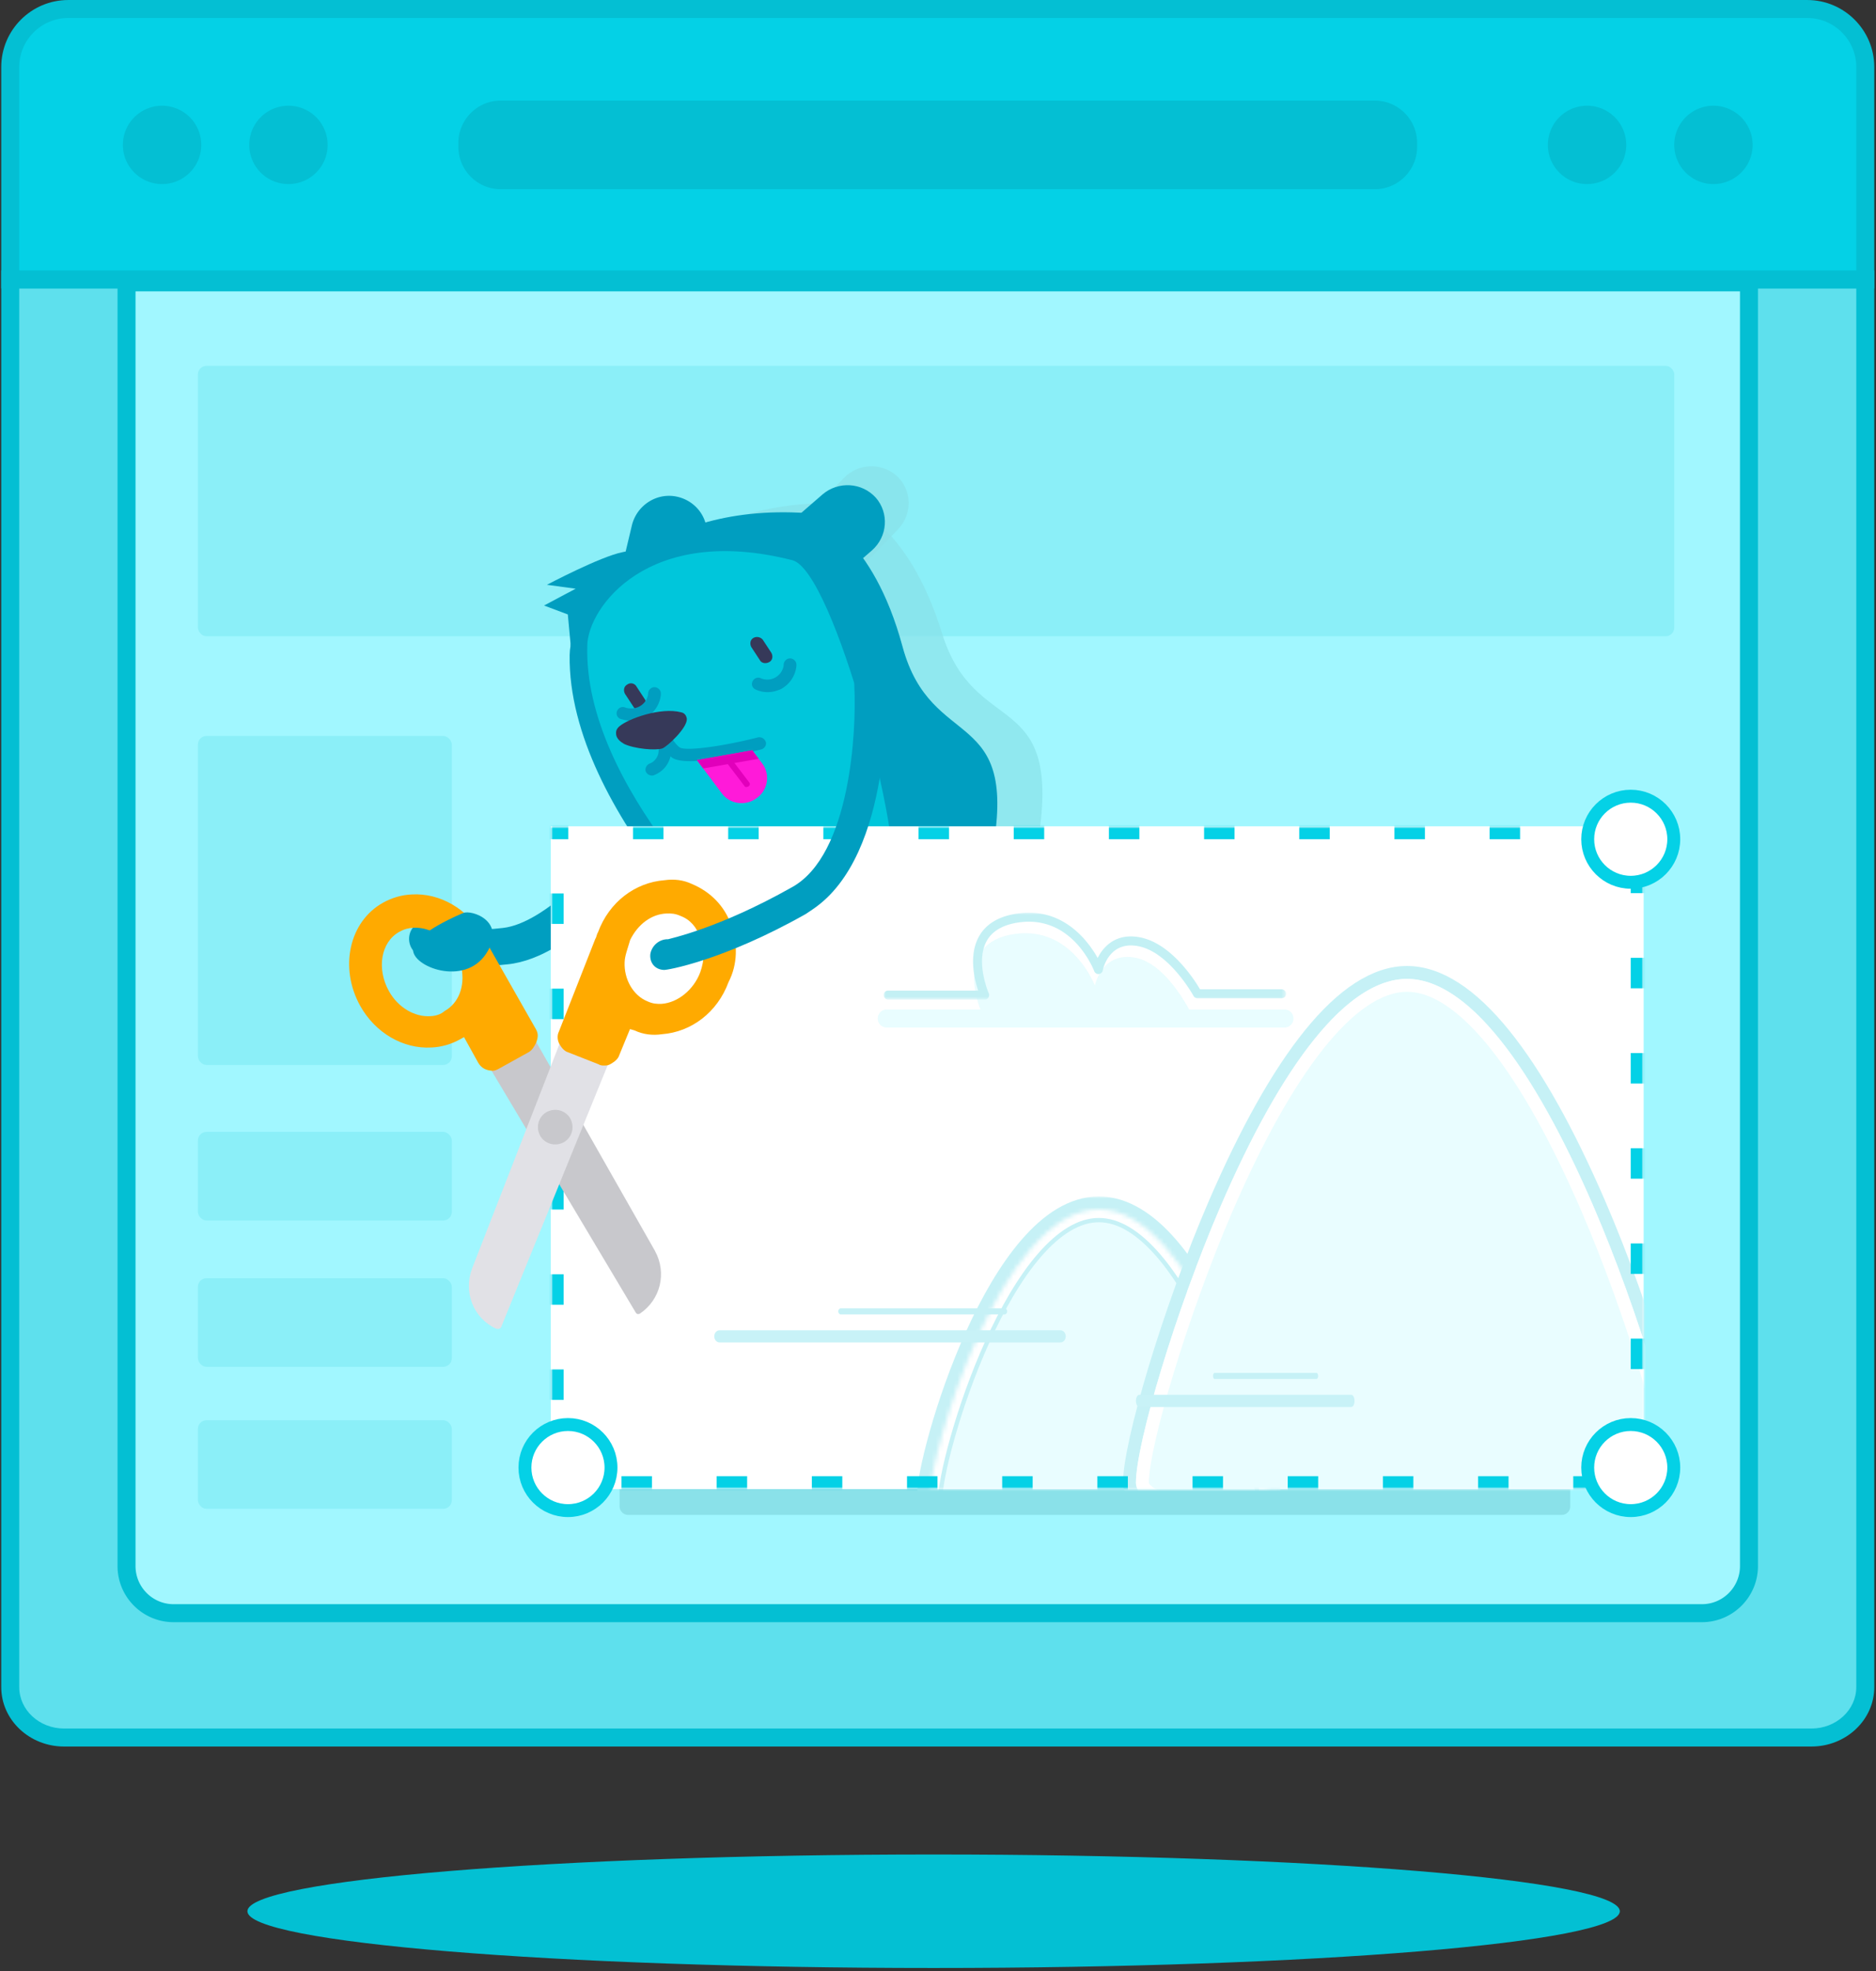 <svg width="436" height="458" viewBox="0 0 436 458" xmlns="http://www.w3.org/2000/svg" xmlns:xlink="http://www.w3.org/1999/xlink"><rect x="0" y="0" width="436" height="458" fill="#333333" stroke="none"/><title>Bear-and-window</title><defs><path id="a" d="M0 0h254v154H0z"/><path id="c" d="M0 0h84.762v81.384H0z"/><path d="M81.762 70.402C81.762 59.76 65.009 3 42.38 3S3 59.76 3 70.402c0 10.642 78.762 10.642 78.762 0z" id="e"/><path d="M78.762 67.402C78.762 56.76 62.009 0 39.38 0S0 56.76 0 67.402c0 10.642 78.762 10.642 78.762 0z" id="f"/><path id="h" d="M0 0h254v154H0z"/><path id="j" d="M0 0h254v154H0z"/><path id="l" d="M0 0h254v154H0z"/><path id="n" d="M0 0h254v154H0z"/><path id="p" d="M0 0h254v154H0z"/><path id="r" d="M0 0h254v154H0z"/><path id="t" d="M93.506 0v20.2H0V0z"/></defs><g fill="none" fill-rule="evenodd"><g fill-rule="nonzero"><path d="M2.38 64.927v327.09c0 6.463 5.599 11.706 12.502 11.706h406.122c6.904 0 12.503-5.239 12.503-11.707V65.613L2.379 64.927z" fill="#5EE0ED"/><path d="M4.472 67.016v325c0 5.305 4.667 9.62 10.408 9.62H421c5.742 0 10.417-4.315 10.417-9.62v-325H4.472zm416.53 338.8H14.88c-8.046 0-14.59-6.188-14.59-13.8V62.835H435.6v329.18c0 7.612-6.55 13.8-14.599 13.8z" fill="#04BFD3"/><path d="M433.505 62.976V15.574c0-7.446-6.038-13.483-13.486-13.483H15.863c-7.447 0-13.485 6.037-13.485 13.483v49.354h431.127v-1.952z" fill="#04D1E6"/><path d="M4.472 62.835h426.946V15.571c-.004-6.28-5.119-11.388-11.4-11.388H15.868c-6.281 0-11.395 5.109-11.395 11.388v47.264zm431.127 4.181H.29V15.571C.29 6.988 7.278.002 15.867.002h404.152c8.584 0 15.576 6.986 15.58 15.57v51.444z" fill="#04BFD3"/><path d="M29.406 65.614v298.275c0 6.041 4.897 10.941 10.935 10.941h355.202c6.038 0 10.935-4.9 10.935-10.941V65.614H29.406z" fill="#A1F7FF"/><rect fill="#5FDFEC" opacity=".329" x="46" y="85" width="343.111" height="62.837" rx="2"/><rect fill="#5FDFEC" opacity=".329" x="46" y="171" width="59" height="76.449" rx="2"/><rect fill="#5FDFEC" opacity=".329" x="46" y="263" width="59" height="20.59" rx="2"/><rect fill="#5FDFEC" opacity=".329" x="46" y="297" width="59" height="20.59" rx="2"/><rect fill="#5FDFEC" opacity=".329" x="46" y="330" width="59" height="20.59" rx="2"/><path d="M31.497 67.706v296.18c0 4.884 3.968 8.856 8.844 8.856h355.206c4.876 0 8.84-3.972 8.84-8.855V67.706H31.497zm364.05 309.217H40.341c-7.184 0-13.025-5.845-13.025-13.036V63.525h381.253v300.362c0 7.19-5.846 13.036-13.022 13.036zM37.666 24.565a9.106 9.106 0 0 1 9.108 9.106c0 5.025-4.077 9.101-9.108 9.101-5.03 0-9.107-4.076-9.107-9.101a9.106 9.106 0 0 1 9.107-9.106M67.037 24.565a9.106 9.106 0 0 1 9.108 9.106c0 5.025-4.077 9.101-9.108 9.101-5.03 0-9.107-4.076-9.107-9.101a9.106 9.106 0 0 1 9.107-9.106M319.496 43.964H116.387c-5.44 0-9.856-4.411-9.856-9.854v-.883c0-5.439 4.416-9.854 9.856-9.854h203.109c5.444 0 9.856 4.415 9.856 9.854v.883c0 5.443-4.412 9.854-9.856 9.854M368.847 24.565a9.106 9.106 0 0 1 9.108 9.106c0 5.025-4.077 9.101-9.108 9.101-5.03 0-9.107-4.076-9.107-9.101a9.106 9.106 0 0 1 9.107-9.106M398.218 24.565a9.106 9.106 0 0 1 9.108 9.106c0 5.025-4.077 9.101-9.108 9.101-5.03 0-9.107-4.076-9.107-9.101a9.106 9.106 0 0 1 9.107-9.106" fill="#04BFD3"/></g><path d="M57.5 444.09c0 7.28 71.402 13.184 159.48 13.184 88.08 0 159.482-5.905 159.482-13.185s-71.402-13.184-159.481-13.184c-88.08 0-159.481 5.904-159.481 13.184" fill="#03C0D3" fill-rule="nonzero"/><g fill-opacity=".7" fill-rule="nonzero" fill="#8AE1E9"><path d="M195.556 116.932c2.366.021 15.595 5.006 23.379 30.197 7.576 24.65 27.854 12.376 22.416 47.751-1.127 7.71-40.58 34.31-50.2 32.585-2.847-.456-48.668-38.758-49.457-75.613-.256-12.133 16.629-36.11 53.862-34.92z"/><path d="M193.78 137.384c1.072-.478 1.951-1.027 2.847-1.901l12.1-12.507c3.39-3.566 3.209-9.023-.163-12.269-3.565-3.317-9.08-3.077-12.395.298l-12.1 12.507c-3.39 3.566-3.21 9.023.163 12.268 2.559 2.5 6.33 3.036 9.547 1.604z"/></g><g transform="scale(-1 1) rotate(19 -394.789 -560.386)" fill-rule="nonzero"><path d="M30.478 34.918c-1.174 0-2.2-.145-3.375-.578l-16.14-6.505c-4.548-1.879-6.602-6.938-4.841-11.274 1.907-4.48 7.042-6.504 11.444-4.77l16.14 6.505c4.548 1.879 6.603 6.938 4.842 11.274-1.32 3.324-4.549 5.348-8.07 5.348z" fill="#009EC0"/><ellipse fill-opacity=".185" fill="#000" cx="42.718" cy="129.057" rx="42.55" ry="6.36"/><path d="M64.572 33.601c-2.934 0-5.869-1.445-7.483-4.047L46.82 13.366c-2.641-4.048-1.32-9.396 2.787-11.997 4.109-2.602 9.538-1.301 12.179 2.746l10.27 16.189c2.641 4.047 1.32 9.395-2.787 11.996a9.206 9.206 0 0 1-4.696 1.301z" fill="#009EC0"/><path d="M22.522 14.684c-2.2.867-12.765 10.262-11.004 36.569 1.76 25.728-21.569 21.537-3.815 52.613 3.815 6.793 50.18 17.49 58.544 12.43 2.494-1.445 31.546-53.624 19.074-88.314C81.213 16.563 56.856.23 22.522 14.684z" fill="#009EC0"/><path d="M8.012 80.712s-2.641 17.49-1.614 26.162c1.027 8.673 3.375 13.442 4.989 12.575 1.76-.867 6.309-26.306 6.309-26.306l-9.684-12.43zM74.109 96.457s-5.43 16.911-10.271 24.283c-4.695 7.371-9.097 10.551-10.27 9.106-1.175-1.446 6.308-26.307 6.308-26.307l14.233-7.082zM27.47 13.4C35.248 9.498 56.23 10.8 65.914 9.353c5.135-.722 19.074 1.446 19.074 1.446l-6.016 3.035 8.217 1.3-4.548 3.759 1.76 7.227-1.32-.723L36.86 12.822l-9.39.578z" fill="#009EC0"/><path d="M29.194 23.97c-8.363 5.493-3.228 71.404 2.641 78.631 9.537 11.563 31.693 9.106 34.628 3.036 1.027-2.313 25.97-47.41 14.232-78.486-2.935-8.095-22.45-22.26-51.5-3.18z" fill="#00C6DB"/><path d="M43.605 38.098c.88.145 1.32 1.012 1.174 1.88l-.88 3.468c-.147.867-1.028 1.301-1.908 1.156-.88-.144-1.32-1.011-1.174-1.879l.88-3.469c.294-.867 1.174-1.3 1.908-1.156zM74.904 38.802c.88.144 1.32 1.012 1.174 1.879l-.88 3.469c-.147.867-1.028 1.3-1.908 1.156-.88-.144-1.32-1.011-1.174-1.879l.88-3.469a1.468 1.468 0 0 1 1.908-1.156z" fill="#363959"/><path d="M42.382 51.448c-.44 0-1.027 0-1.467-.144-3.521-.868-4.695-3.903-4.695-4.047-.294-.723.147-1.59.88-1.88.734-.289 1.614.145 1.908.868 0 .144.733 1.734 2.64 2.168 1.908.434 3.229-.723 3.375-.867a1.433 1.433 0 0 1 2.055 0c.586.578.586 1.445 0 2.023-.294.29-1.908 1.88-4.696 1.88zM74.347 47.512c-.44 0-1.027 0-1.467-.144-3.521-.868-4.695-3.903-4.695-4.048-.294-.722.146-1.59.88-1.879.734-.289 1.614.145 1.908.868 0 .144.733 1.734 2.64 2.168 1.908.433 3.375-.723 3.375-.723a1.433 1.433 0 0 1 2.054 0c.587.578.587 1.445 0 2.024-.293.144-2.054 1.734-4.695 1.734zM50.248 63.188c-.734 0-1.467-.578-1.467-1.3 0-.868.587-1.446 1.32-1.59 8.804-.723 17.167-2.458 18.047-3.759 1.028-1.59 1.174-3.902 1.174-4.047 0-.723.734-1.3 1.468-1.3.733 0 1.467.577 1.467 1.3.147 1.3.587 3.324 1.174 4.047 1.027 1.301 2.347 1.301 2.347 1.301.88 0 1.467.578 1.614 1.3 0 .868-.587 1.446-1.32 1.59-1.027 0-3.228-.288-4.842-2.312-.147-.144-.294-.433-.44-.578 0 .145-.147.145-.147.29-2.054 3.179-14.82 4.624-20.395 5.058z" fill="#009EC0"/><g fill="#363959"><path d="M65.858 50.135c-1.174.722 5.282 3.902 6.162 3.902 1.32 0 7.777-2.746 7.483-4.914-.146-1.156-9.243-1.88-13.645 1.012z"/><path d="M72.02 55.483c-1.173 0-7.042-2.602-7.63-4.626-.146-.722 0-1.445.734-1.879 4.109-2.746 12.179-2.601 14.673-1.59 1.027.434 1.174 1.012 1.32 1.59.147.868-.293 1.735-1.027 2.602-1.907 1.88-6.456 3.903-8.07 3.903zm-3.961-4.915c1.32.723 3.375 1.735 3.961 1.88 1.174-.145 4.402-1.59 5.576-2.747-1.907-.289-6.31-.434-9.537.867z"/></g><path d="M52.383 62.688l-1.174 3.614c-1.027 3.035.734 6.36 3.815 7.227 3.081 1.012 6.456-.723 7.336-3.758l2.935-9.106-12.912 2.023z" fill="#FF1AD9"/><path fill="#E100BB" d="M64.552 62.968l.743-2.303-12.912 2.023-.764 2.352z"/><path d="M56.229 70.348h-.294c-.44-.145-.587-.579-.44-.868l2.201-6.649c.147-.433.587-.578.88-.433.44.144.587.578.44.867l-2.2 6.649c0 .289-.294.434-.587.434z" fill="#E100BB"/><path d="M106.132 91.31s-7.923 3.18-8.07 5.78c-.147 2.747 8.217 5.927 11.738.724 3.521-5.204-2.348-7.083-3.668-6.505zM24.149 59.063s.733 5.782 4.401 8.962c3.669 3.18-4.695 7.95-4.401 15.177.44 7.371 0-24.139 0-24.139z" fill="#009EC0"/></g><path d="M100.967 223.38c3.256.933 8.576 1.579 16.978.69 15.41-1.518 31.323-22.459 33.098-24.808 1.396-1.798 1.078-4.528-.927-5.982-1.802-1.396-4.535-1.08-5.99.92-4.247 5.599-17.28 20.33-27.28 21.42-10.933 1.263-14.973-.775-14.973-.775-1.801-1.396-4.534-1.08-5.93.717-1.397 1.799-1.079 4.528.723 5.924.552.379 1.86 1.193 4.301 1.893" fill-rule="nonzero" fill="#009EC0"/><path d="M144 200.003c0-1.106.89-2.003 1.995-2.003h216.957c1.102 0 1.995.904 1.995 2.003v149.994c0 1.106-.89 2.003-1.995 2.003H145.995a2.004 2.004 0 0 1-1.995-2.003V200.003z" fill="#8AE1E9" fill-rule="nonzero"/><path d="M128 192h254v154H128z" fill-rule="nonzero" fill="#FFF"/><g transform="translate(128 192)"><mask id="b" fill="#fff"><use xlink:href="#a"/></mask><g mask="url(#b)"><g transform="translate(85 86)"><mask id="d" fill="#fff"><use xlink:href="#c"/></mask><path d="M81.762 70.402C81.762 59.76 65.009 3 42.38 3S3 59.76 3 70.402c0 10.642 78.762 10.642 78.762 0z" stroke="#C6F1F6" stroke-width="6" fill="#E9FDFF" mask="url(#d)"/></g><g transform="translate(88 89)"><mask id="g" fill="#fff"><use xlink:href="#f"/></mask><path d="M78.762 67.402C78.762 56.76 62.009 0 39.38 0S0 56.76 0 67.402c0 10.642 78.762 10.642 78.762 0z" stroke="#FFF" stroke-width="4" mask="url(#g)"/></g></g></g><g transform="translate(128 192)"><mask id="i" fill="#fff"><use xlink:href="#h"/></mask><g fill="#04BFD3" fill-rule="nonzero" mask="url(#i)"><path d="M-329.093 153.804a3.904 3.904 0 0 1-3.907-3.902 3.904 3.904 0 0 1 3.907-3.902h250.201a3.904 3.904 0 0 1 3.908 3.902 3.904 3.904 0 0 1-3.908 3.902h-250.2zM-240.046 135.902a1.953 1.953 0 0 1-1.954-1.95c0-1.078.875-1.952 1.954-1.952h120.134c1.078 0 1.954.874 1.954 1.951a1.953 1.953 0 0 1-1.954 1.951h-120.134z"/></g></g><g transform="translate(128 192)"><mask id="k" fill="#fff"><use xlink:href="#j"/></mask><g mask="url(#k)"><path d="M262 152.545c0-15.272-31.5-117.09-63-117.09s-63 101.818-63 117.09c0 15.273 126 15.273 126 0z" fill="#E9FDFF"/><path d="M263.5 152.545c0-9.168-9.104-40.065-19.81-64.867-14.374-33.296-29.788-53.723-44.69-53.723-14.902 0-30.316 20.427-44.69 53.723-10.706 24.802-19.81 55.7-19.81 64.867 0 8.494 27.605 12.955 64.5 12.955 36.895 0 64.5-4.461 64.5-12.955z" stroke="#C6F1F6" stroke-width="3"/><path d="M260.5 152.545c0 5.507-27.52 9.955-61.5 9.955-33.98 0-61.5-4.448-61.5-9.955 0-8.65 9.009-39.225 19.565-63.678C170.939 56.728 185.859 36.955 199 36.955c13.14 0 28.061 19.773 41.935 51.912 10.556 24.453 19.565 55.028 19.565 63.678z" stroke="#FFF" stroke-width="3"/></g></g><g transform="translate(128 192)"><mask id="m" fill="#fff"><use xlink:href="#l"/></mask><g fill-rule="nonzero" mask="url(#m)"><path d="M39.237 119.929c-.683 0-1.237-.634-1.237-1.42 0-.784.554-1.418 1.237-1.418h79.214c.683 0 1.237.634 1.237 1.419s-.554 1.419-1.237 1.419H39.237z" fill="#C8F2F7"/><path d="M67.43 113.419c-.342 0-.62-.318-.62-.71 0-.391.278-.709.62-.709h38.034c.342 0 .619.318.619.71 0 .391-.277.709-.619.709H67.43z" fill="#C6F1F6"/></g></g><g transform="translate(128 192)"><mask id="o" fill="#fff"><use xlink:href="#n"/></mask><g fill-rule="nonzero" mask="url(#o)"><path d="M136.77 134.929c-.425 0-.77-.634-.77-1.42 0-.784.345-1.418.77-1.418h49.267c.425 0 .77.634.77 1.419s-.345 1.419-.77 1.419h-49.268z" fill="#C8F2F7"/><path d="M154.304 128.419c-.213 0-.385-.318-.385-.71 0-.391.172-.709.385-.709h23.655c.213 0 .385.318.385.71 0 .391-.172.709-.385.709h-23.655z" fill="#C6F1F6"/></g></g><g transform="translate(128 192)"><mask id="q" fill="#fff"><use xlink:href="#p"/></mask><g stroke-linecap="square" stroke-linejoin="round" stroke-dasharray="1.08,21.04" mask="url(#q)"><mask id="s" fill="#fff"><use xlink:href="#r"/></mask><path stroke="#04D1E6" stroke-width="6" mask="url(#s)" d="M0 0h254v154H0z"/></g></g><g opacity=".24"><path d="M205.59 234.935h22.436s-7.019-15.88 7.885-17.933c13.292-1.832 18.547 11.993 18.547 11.993s1.576-7.977 9.481-6.45c7.794 1.505 13.55 14.193 13.55 14.193h19.538" fill="#A1F5FD" fill-rule="nonzero"/><g transform="translate(205.373 212.064)"><mask id="u" fill="#fff"><use xlink:href="#t"/></mask><path d="M23.472 20.202H1.036A1.04 1.04 0 0 1 0 19.154a1.04 1.04 0 0 1 1.036-1.048h20.932c-.876-2.614-2.237-8.17.15-12.515 1.637-2.985 4.698-4.805 9.097-5.41 10.457-1.464 16.26 6.326 18.524 10.355 1.407-2.855 4.447-5.85 9.838-4.802C66.801 7.128 72.198 15.55 73.53 17.81h18.94c.572 0 1.036.47 1.036 1.048a1.04 1.04 0 0 1-1.036 1.048H72.931c-.377 0-.724-.207-.907-.54-.054-.103-5.617-10.18-12.834-11.574-6.833-1.337-8.216 5.341-8.274 5.626-.09.457-.468.8-.926.839a1.04 1.04 0 0 1-1.054-.667c-.205-.53-5.139-13.024-17.44-11.334-3.714.513-6.26 1.977-7.565 4.347-2.663 4.839.454 12.052.487 12.123.141.325.112.7-.079.998-.19.298-.517.478-.867.478" fill="#04BFD3" fill-rule="nonzero" mask="url(#u)"/></g><path d="M206.071 238.755a2.082 2.082 0 0 1-2.071-2.096c0-1.16.926-2.097 2.071-2.097h92.47c1.143 0 2.071.937 2.071 2.097 0 1.159-.928 2.096-2.07 2.096h-92.47z" fill="#A1F5FD" fill-rule="nonzero"/></g><circle stroke="#04D1E6" stroke-width="3" fill="#FFF" fill-rule="nonzero" cx="132" cy="341" r="10"/><circle stroke="#04D1E6" stroke-width="3" fill="#FFF" fill-rule="nonzero" cx="379" cy="341" r="10"/><circle stroke="#04D1E6" stroke-width="3" fill="#FFF" fill-rule="nonzero" cx="379" cy="195" r="10"/><g fill-rule="nonzero"><path d="M105.84 234.709l10.954-6.367 35.393 62.25c2.882 5.2 1.294 11.4-3.429 14.61-.452.25-.804.15-1.054-.302l-41.863-70.191z" fill="#C8C8CC"/><path d="M116.492 308.31c-.101.351-.553.602-1.256.4-5.195-2.44-7.65-8.468-5.46-14.116l25.975-66.711 11.645 4.48-30.904 75.947z" fill="#E1E1E6"/><path d="M169.91 214.86c-1.578-4.446-4.839-7.663-9.08-9.45-2.008-.956-4.217-1.209-6.402-.885-6.805.521-12.86 5.06-15.453 12.113-.327.476-.302 1.054-.629 1.53l-8.457 21.535c-.427.828-.378 1.983.123 2.888.501.904 1.229 1.683 1.932 1.884l7.178 2.82c.476.326 1.054.302 1.631.277.578-.024.804-.15 1.256-.4.905-.502 1.684-1.23 1.885-1.932l2.517-6.124 1.054.302c2.008.956 4.217 1.21 6.402.885 6.804-.52 12.86-5.06 15.452-12.112 2.138-4.14 2.168-8.886.59-13.332zm-7.167 11.065c-1.56 4.116-5.254 7.05-8.945 7.323-1.155.05-2.084-.027-3.264-.555-3.413-1.36-5.543-5.203-5.364-9.145.052-1.506.68-3.037 1.286-5.146 1.81-3.664 4.951-5.996 8.416-6.143 1.155-.05 2.084.027 3.264.555 2.234.831 3.814 2.615 4.615 5.127 1.128 2.035 1.024 5.047-.008 7.984zM124.542 239.12l-11.505-20.222-.752-1.357c-3.51-6.33-10.034-10.103-16.612-9.707-2.31.098-4.596.774-6.63 1.902-7.914 4.386-10.234 15.13-5.346 23.947 3.509 6.33 10.033 10.103 16.612 9.708 2.31-.098 4.595-.774 6.63-1.902l.904-.501 3.259 5.878c.752 1.356 1.931 1.885 3.438 1.937.577-.025 1.03-.276 1.482-.526l6.782-3.76c.905-.501 1.332-1.33 1.76-2.158.629-1.53.48-2.334-.022-3.239zm-24.427-3.01c-3.691.272-7.606-1.991-9.736-5.835-2.883-5.2-1.873-11.375 2.423-13.757 1.13-.626 2.16-.901 3.315-.95 3.465-.148 6.903 1.789 9.11 4.703 1.002 1.809 1.528 3.29 2.054 4.773.75 4.018-.585 8.008-3.976 9.888-.78.728-2.035 1.128-3.19 1.177z" fill="#FA0"/><path d="M130.643 265.59c-2.16.902-4.52-.155-5.296-2.09-.902-2.16.155-4.518 2.09-5.295 2.16-.902 4.518.155 5.295 2.09.902 2.16-.155 4.518-2.09 5.295z" fill="#C8C8CC"/></g><path d="M107.645 212.147s-11.43 4.65-11.642 8.454c-.212 4.016 11.853 8.665 16.934 1.057 5.08-7.609-3.387-10.356-5.292-9.51" fill="#009EC0" fill-rule="nonzero"/><g fill-rule="nonzero" fill="#009EC0"><path d="M188.894 211.278c18.808-12.685 17.028-51.12 17.04-52.806-.182-1.974-1.822-3.384-3.889-3.039-2.066.346-3.671 2.057-3.49 4.032.534 10.335-.918 39.206-14.498 46.688-17.153 9.683-28.617 11.976-28.775 12.083-2.103-.05-3.805 1.518-4.134 3.417-.231 2.044 1.094 3.667 3.197 3.716.51.075 13.663-2.1 32.969-13.025"/></g></g></svg>